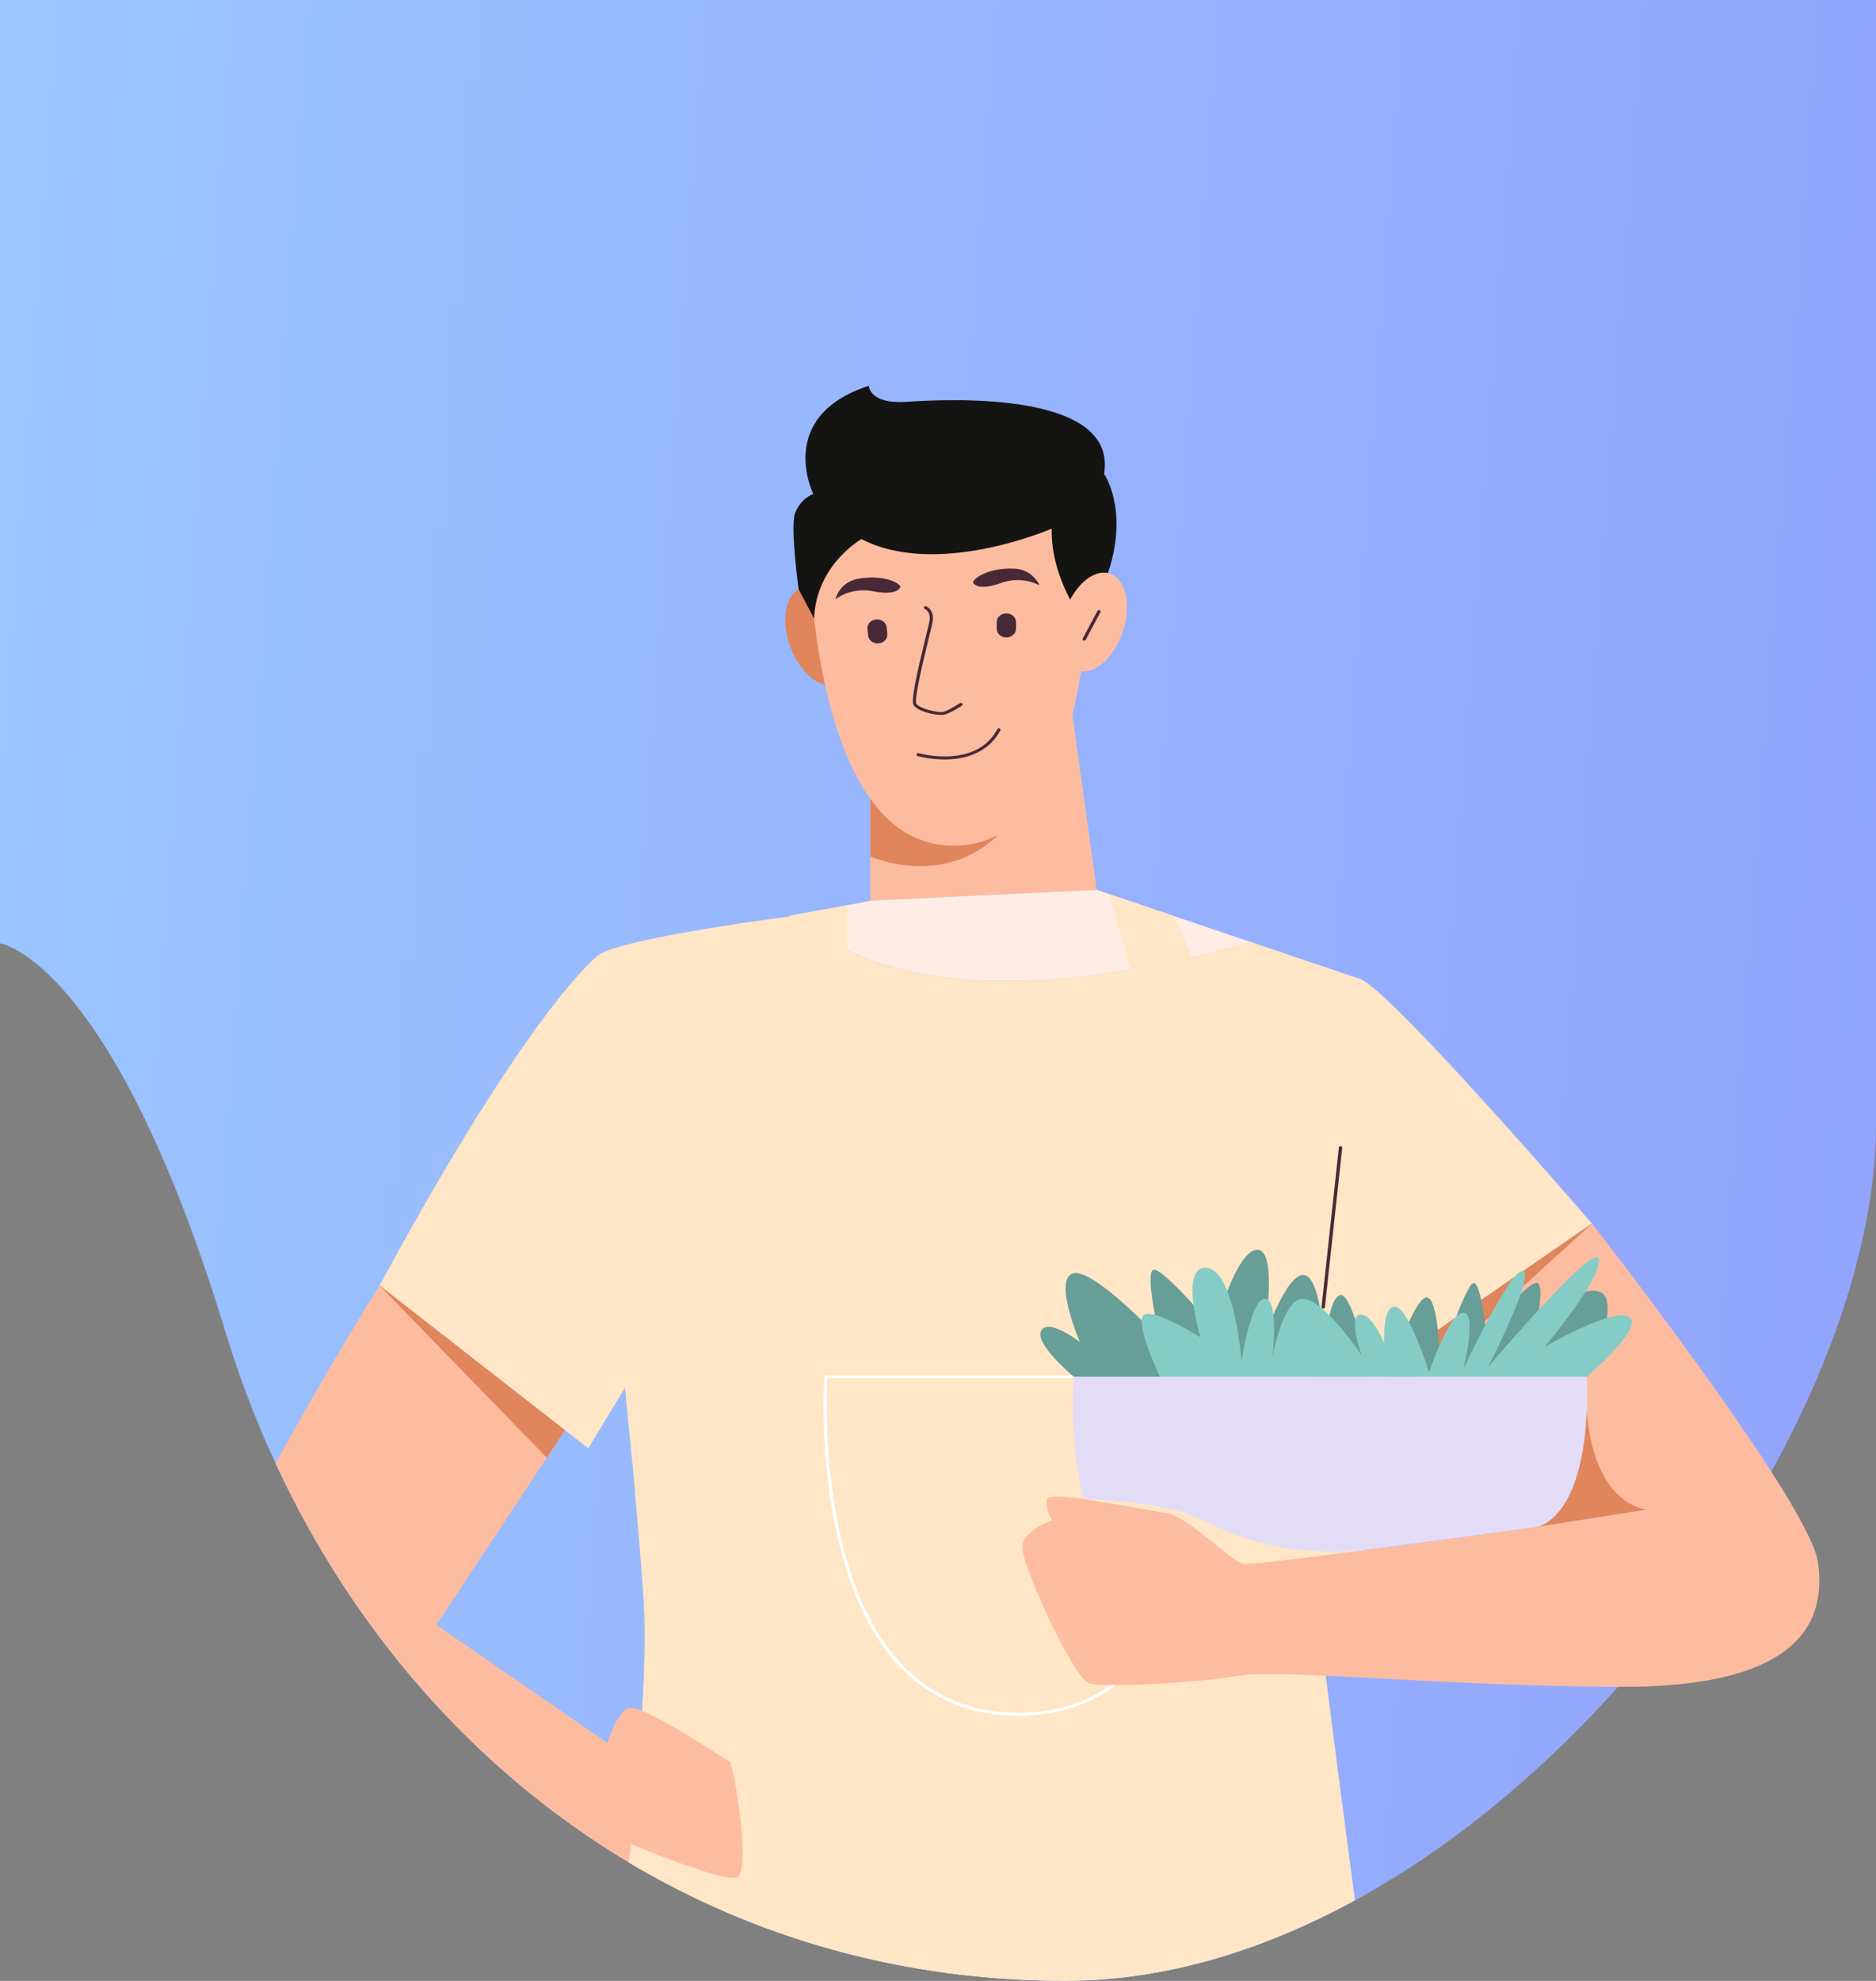 <svg width="414" height="437" viewBox="0 0 414 437" fill="none" xmlns="http://www.w3.org/2000/svg">
<rect x="0" y="0" width="414" height="437" fill="#808080" stroke="none"/>
<g clip-path="url(#clip0_2_3506)">
<path d="M0 208.102C0 208.102 24.73 211.641 49.79 293.939C74.851 376.236 144.403 437 235.115 437C325.827 437 414 322.517 414 248.065V-2H0V208.102Z" fill="url(#paint0_linear_2_3506)"/>
<path d="M236.661 157.655L242.033 196.316L192.059 198.687V170.074L236.661 157.655Z" fill="#FDBCA0"/>
<path d="M192.059 188.938C192.059 188.938 223.302 202.993 232.134 158.923L192.059 170.074V188.938Z" fill="#E0855C"/>
<path d="M184.278 151.028C187.877 150.044 189.202 144.451 187.236 138.537C185.271 132.623 180.759 128.628 177.159 129.612C173.56 130.597 172.235 136.19 174.2 142.104C176.166 148.017 180.678 152.013 184.278 151.028Z" fill="#E0855C"/>
<path d="M178.701 123.6C178.701 123.6 179.657 184.564 208.84 186.5C238.022 188.437 240.341 139.292 240.525 123.6C240.709 107.908 222.272 103.401 205.785 103.568C189.299 103.735 179.473 111.414 178.701 123.6Z" fill="#FDBCA0"/>
<path d="M239.273 137.222C239.273 137.222 231.84 127.874 232.097 116.622C232.097 116.622 206.853 127.607 190.109 118.926C190.109 118.926 180.099 124.568 179.658 136.454L176.235 129.977C176.235 129.977 174.395 116.489 175.426 113.317C176.051 111.414 177.523 109.812 179.474 108.943C179.474 108.943 170.973 91.883 191.728 85.106C191.728 85.106 191.801 89.212 200.081 88.644C208.361 88.077 246.707 85.974 243.653 104.536C243.616 104.503 252.153 116.622 239.273 137.222Z" fill="#141413"/>
<path d="M247.929 138.867C249.735 132.911 248.26 127.349 244.635 126.445C241.009 125.54 236.607 129.635 234.801 135.591C232.995 141.547 234.47 147.108 238.096 148.013C241.721 148.917 246.124 144.823 247.929 138.867Z" fill="#FDBCA0"/>
<path d="M239.274 141.329C239.237 141.329 239.163 141.329 239.126 141.295C238.942 141.228 238.869 141.028 238.942 140.861L242.181 134.785C242.254 134.618 242.475 134.551 242.659 134.618C242.843 134.685 242.917 134.885 242.843 135.052L239.605 141.128C239.531 141.262 239.421 141.329 239.274 141.329Z" fill="#472938"/>
<path d="M207.699 157.721C205.896 157.721 202.4 156.853 201.59 155.518C201.038 154.583 202.142 149.341 204.277 140.561C204.645 138.991 204.976 137.756 205.086 137.155C205.528 134.952 204.166 134.351 204.093 134.351C203.909 134.284 203.835 134.084 203.909 133.917C203.982 133.75 204.203 133.683 204.387 133.75C204.461 133.783 206.338 134.551 205.786 137.289C205.675 137.89 205.381 139.125 204.976 140.727C203.982 144.801 201.664 154.349 202.216 155.217C202.878 156.319 207 157.321 208.214 157.02C209.429 156.72 211.821 155.117 211.858 155.117C212.005 155.017 212.262 155.05 212.373 155.184C212.483 155.317 212.446 155.551 212.299 155.651C212.189 155.718 209.76 157.321 208.435 157.654C208.214 157.688 207.994 157.721 207.699 157.721Z" fill="#472938"/>
<path d="M208.435 167.537C205.123 167.537 202.547 166.802 202.51 166.802C202.326 166.736 202.216 166.569 202.29 166.368C202.363 166.201 202.547 166.101 202.768 166.168C202.878 166.201 215.39 169.707 220.101 160.86C220.174 160.693 220.395 160.626 220.579 160.693C220.763 160.759 220.837 160.96 220.763 161.127C217.93 166.368 212.594 167.537 208.435 167.537Z" fill="#472938"/>
<path d="M222.088 135.319C223.266 135.319 224.222 136.187 224.222 137.255V138.691C224.222 139.759 223.266 140.627 222.088 140.627C220.91 140.627 219.953 139.759 219.953 138.691V137.255C219.953 136.187 220.874 135.319 222.088 135.319Z" fill="#472938"/>
<path d="M193.347 136.654C194.525 136.554 195.555 137.322 195.665 138.39L195.813 139.826C195.923 140.894 195.077 141.829 193.899 141.929C192.722 142.03 191.691 141.262 191.581 140.193L191.434 138.758C191.323 137.689 192.17 136.754 193.347 136.654Z" fill="#472938"/>
<path d="M229.411 129.142C226.835 127.807 223.781 127.607 221.021 128.575C216.421 130.244 215.059 129.109 214.765 128.542C214.47 127.974 217.562 125.203 223.744 125.437C227.976 125.57 229.411 129.142 229.411 129.142Z" fill="#472938"/>
<path d="M184.368 132.214C186.65 130.511 189.667 129.877 192.538 130.411C197.395 131.379 198.499 130.077 198.683 129.476C198.867 128.875 195.334 126.605 189.262 127.707C185.141 128.508 184.368 132.214 184.368 132.214Z" fill="#472938"/>
<path d="M300.03 215.914L275.926 207.768C213.035 225.63 185.84 211.674 175.315 202.025C175.315 202.025 137.154 206.9 132.075 210.706C126.997 214.512 141.496 330.731 142.232 356.171C142.71 372.397 140.466 395.968 138.773 410.858C166.594 427.451 199.198 436.967 235.115 436.967C256.938 436.967 278.65 430.323 299 419.205C295.578 393.297 288.438 339.177 288.144 331.398C287.776 321.149 300.03 215.914 300.03 215.914Z" fill="#FEE6C6"/>
<path d="M192.059 198.687L175.315 202.025C185.84 211.674 213.035 225.63 275.963 207.801L242.034 196.316L192.059 198.687Z" fill="#FFEDE5"/>
<path d="M289.69 310.598C289.69 310.598 273.387 239.518 262.899 211.14C261.427 207.133 260.066 203.995 258.888 202.025L244.794 197.251C244.794 197.251 246.818 204.129 249.467 213.844C254.398 231.773 261.538 259.317 262.421 270.935H186.944V199.688L174.064 202.025C174.064 202.025 174.064 202.125 174.027 202.292C172.997 207.901 154.118 306.792 140.098 328.794C140.098 328.794 142.048 350.662 142.195 356.171C142.674 372.397 140.429 395.968 138.736 410.858C166.557 427.451 199.162 436.967 235.078 436.967C256.901 436.967 278.613 430.323 298.963 419.205C295.541 393.297 288.402 339.177 288.107 331.398C288.07 328.961 288.696 321.115 289.69 310.598Z" fill="#FEE6C6"/>
<path d="M139.582 323.018L152.021 274.341L136.16 287.862L139.582 323.018Z" fill="#FEE6C6"/>
<path d="M224.738 378.507C214.765 378.507 206.338 375.235 199.677 368.824C188.858 358.374 184.589 341.214 182.933 328.66C181.13 315.072 181.866 303.821 181.902 303.721L181.939 303.42H267.573L267.61 303.721C267.61 303.821 268.382 315.105 266.579 328.66C264.923 341.214 260.654 358.374 249.835 368.824C243.138 375.235 234.71 378.507 224.738 378.507ZM182.602 304.055C182.491 305.958 182.05 316.341 183.669 328.594C185.325 341.047 189.557 358.041 200.229 368.357C206.742 374.634 214.986 377.839 224.738 377.839C234.49 377.839 242.733 374.634 249.246 368.357C259.918 358.041 264.15 341.047 265.806 328.594C267.426 316.341 266.984 305.958 266.874 304.055H182.602V304.055Z" fill="white"/>
<path d="M132.038 210.706C132.038 210.706 117.429 221.423 83.757 283.589L129.83 319.513L156.326 275.743C156.326 275.743 144.918 208.87 132.038 210.706Z" fill="#FEE6C6"/>
<path d="M139.214 406.785C139.214 406.785 159.491 415.299 162.656 414.13C165.821 412.962 161.92 388.79 160.926 388.523C159.933 388.256 142.306 376.003 138.773 376.771C136.307 377.305 134.026 384.483 134.026 384.483L96.305 358.475L124.678 315.506L83.757 283.589C83.757 283.589 71.024 303.888 60.83 322.885C77.979 359.81 104.843 390.593 138.773 410.858L139.214 406.785Z" fill="#FDBCA0"/>
<path d="M83.757 283.589L124.678 315.506L120.667 321.583L83.757 283.589Z" fill="#E0855C"/>
<path d="M300.03 215.914C306.581 217.984 351.293 269.9 351.293 269.9L302.349 303.687C302.349 303.687 284.206 281.051 282.477 269.9C280.747 258.749 286.782 211.741 300.03 215.914Z" fill="#FEE6C6"/>
<path d="M351.33 269.934C351.33 269.934 399.133 331.165 401.157 344.486C403.181 357.807 397.146 372.364 357.107 372.13C317.069 371.896 282.366 368.124 273.277 369.693C264.187 371.262 243.91 372.297 240.451 371.395C236.992 370.494 225.032 344.486 225.621 340.947C226.21 337.408 232.245 335.338 232.245 335.338C232.245 335.338 230.552 333.001 231.03 330.764C231.509 328.527 252.485 333.168 257.085 333.635C261.685 334.103 271.731 344.419 274.307 344.953C276.883 345.487 339.664 336.774 339.664 336.774L304.594 302.152L351.33 269.934Z" fill="#FDBCA0"/>
<path d="M351.33 269.934L304.594 302.152L310.04 307.56L351.33 269.934Z" fill="#E0855C"/>
<path d="M339.664 336.773L363.437 333.001C363.437 333.001 352.066 332.467 350.189 311.767L339.664 336.773Z" fill="#E0855C"/>
<path d="M350.152 303.721H236.992C236.293 314.404 237.36 323.385 239.09 330.664C245.677 331.565 254.362 333.335 257.122 333.635C261.722 334.102 271.768 344.452 274.344 344.953C276.92 345.454 339.664 336.773 339.664 336.773C352.029 331.665 350.152 303.721 350.152 303.721Z" fill="#E3DCF7"/>
<path d="M263.341 334.436C255.981 331.164 239.09 330.697 239.09 330.697C245.677 331.598 254.362 333.368 257.122 333.668C261.722 334.136 271.768 344.486 274.344 344.986C275.485 345.22 287.923 343.684 301.686 341.915C280.784 343.851 270.664 337.675 263.341 334.436Z" fill="#FEE6C6"/>
<path d="M236.992 303.721C236.992 303.721 228.16 296.409 229.779 293.538C231.398 290.667 238.317 296.075 238.317 296.075C238.317 296.075 232.392 282.32 236.771 280.918C241.15 279.515 255.907 295.274 255.907 295.274C255.907 295.274 252.558 280.717 254.546 280.116C256.533 279.515 268.088 293.171 268.088 293.171C268.088 293.171 272.688 275.776 277.472 275.709C282.256 275.643 278.834 295.608 278.834 295.608C278.834 295.608 284.022 280.283 287.96 281.318C291.898 282.353 292.266 298.746 292.266 298.746C292.266 298.746 292.965 286.193 295.798 285.692C298.632 285.191 302.349 303.721 302.349 303.721H236.992Z" fill="#679E97"/>
<path d="M306.176 303.721C306.176 303.721 311.954 286.46 314.75 286.226C317.547 285.992 317.731 300.482 317.731 300.482C317.731 300.482 323.398 283.488 325.128 283.054C326.858 282.62 327.998 294.372 327.998 294.372C327.998 294.372 337.051 282.587 339.149 283.021C341.246 283.455 338.486 294.372 338.486 294.372C338.486 294.372 347.134 283.221 352.802 284.891C358.469 286.56 350.226 303.687 350.226 303.687L306.176 303.721Z" fill="#679E97"/>
<path d="M350.152 303.721C350.152 303.721 362.922 292.937 359.573 290.566C356.224 288.196 340.842 297.144 340.842 297.144C340.842 297.144 353.427 282.287 352.838 277.846C352.25 273.406 328.366 301.617 328.366 301.617C328.366 301.617 338.707 281.485 336.131 280.417C333.555 279.349 322.92 302.085 322.92 302.085C322.92 302.085 326.085 289.498 322.92 289.565C319.755 289.632 315.376 302.719 315.376 302.719C315.376 302.719 310.997 288.83 308.016 288.296C305.035 287.762 305.44 296.209 305.44 296.209C305.44 296.209 302.754 289.665 300.067 290.032C297.381 290.4 300.546 299.08 300.546 299.08C300.546 299.08 292.302 286.727 287.666 286.527C283.029 286.326 280.784 299.547 280.784 299.547C280.784 299.547 282.33 286.827 279.238 286.493C276.147 286.159 273.976 300.249 273.976 300.249C273.976 300.249 272.43 280.217 266.285 279.682C260.139 279.148 264.923 295.007 264.923 295.007C264.923 295.007 254.95 288.73 252.522 290.032C250.093 291.334 255.981 303.721 255.981 303.721H350.152Z" fill="#85CCC6"/>
<path d="M292.008 288.697C291.971 288.697 291.971 288.697 292.008 288.697C291.787 288.663 291.64 288.53 291.64 288.329L295.467 253.14C295.504 252.973 295.651 252.806 295.872 252.84C296.056 252.873 296.24 253.006 296.203 253.207L292.376 288.396C292.339 288.563 292.192 288.697 292.008 288.697Z" fill="#472938"/>
</g>
<defs>
<linearGradient id="paint0_linear_2_3506" x1="414" y1="437" x2="-138.14" y2="396.708" gradientUnits="userSpaceOnUse">
<stop stop-color="#92A3FD"/>
<stop offset="1" stop-color="#9DCEFF"/>
</linearGradient>
<clipPath id="clip0_2_3506">
<rect width="414" height="439" fill="white" transform="translate(0 -2)"/>
</clipPath>
</defs>
</svg>

